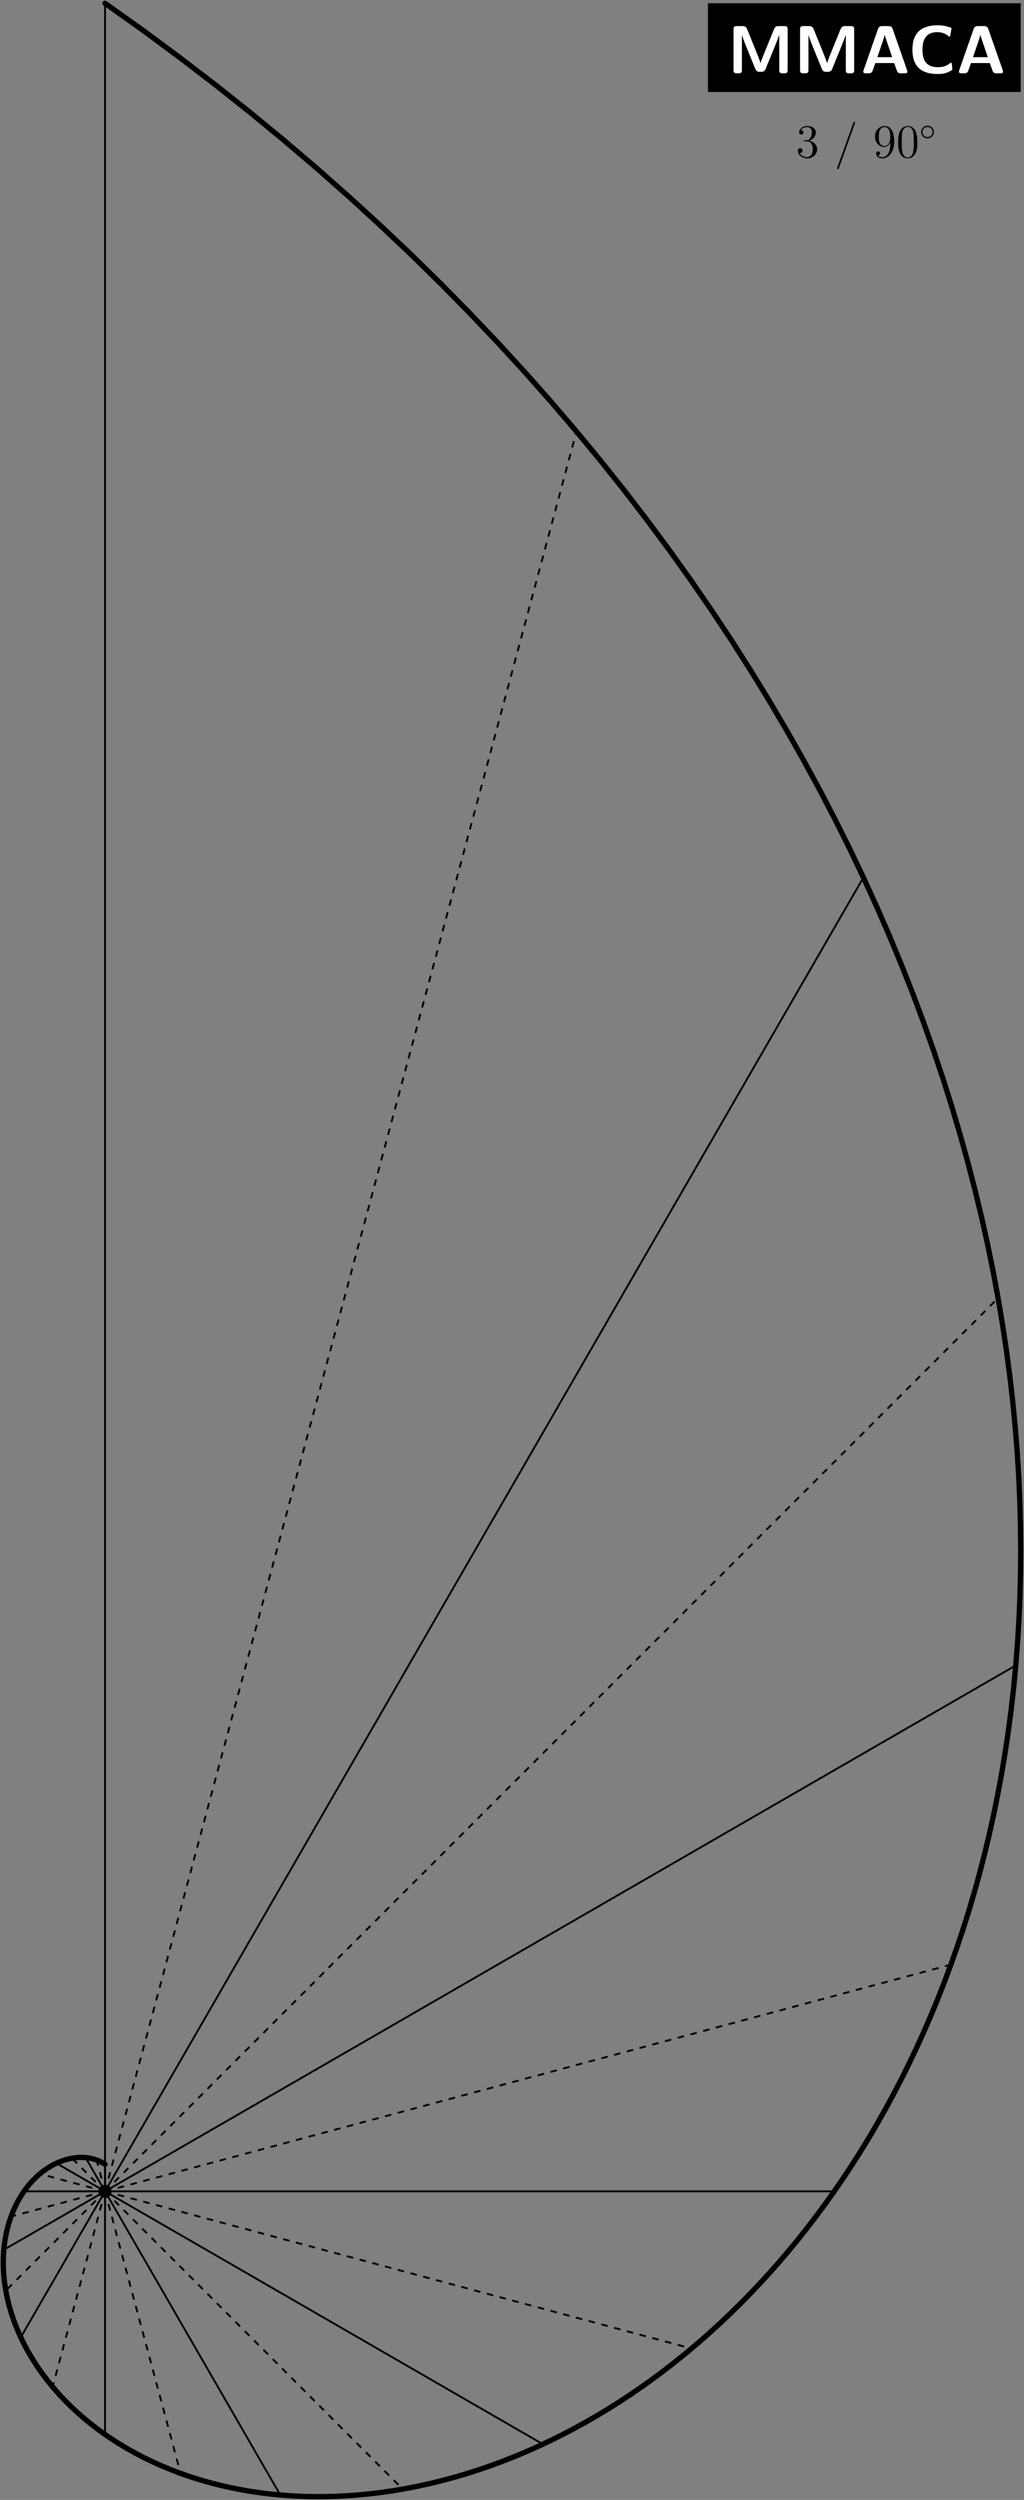 <?xml version="1.0" encoding="utf-8"?>
<svg xmlns="http://www.w3.org/2000/svg" fill="none" version="1.1" viewBox="-155.455 -379.425 310.91 758.85" x="-155.455pt" y="-379.425pt" width="310.91pt" height="758.85pt" stroke-width="0.567" stroke-miterlimit="10">
 <rect x="-155.455" y="-379.425" width="310.91" height="758.85" fill="#808080" stroke="none"/>
 <path d="M59.494 -351.496L154.455 -351.496L154.455 -378.425L59.494 -378.425Z" fill="black"/>
 <path d="M107.4 -357.165L107.967 -357.165"/>
 <g transform="matrix(1,-0,-0,1,107.683,-357.165)">
  <path d="M-40.421 -0M-30.833 -6.757C-31.267 -5.703 -32.032 -3.802 -32.197 -3.079L-32.218 -3.079C-32.404 -3.823 -33.251 -5.868 -33.685 -6.963L-36.33 -13.493C-36.681 -14.34 -37.342 -14.34 -37.714 -14.34L-39.429 -14.34C-40.173 -14.34 -40.421 -14.113 -40.421 -13.348L-40.421 -0.992C-40.421 -0.248 -40.193 -0 -39.429 -0L-38.871 -0C-38.086 -0 -37.879 -0.269 -37.879 -0.992L-37.879 -11.674L-37.858 -11.674C-37.631 -10.745 -36.701 -8.451 -36.206 -7.232L-33.809 -1.343C-33.437 -0.455 -32.941 -0.455 -32.238 -0.455C-31.536 -0.455 -31.04 -0.455 -30.668 -1.343L-28.023 -7.831C-27.817 -8.327 -26.701 -11.137 -26.556 -11.674L-26.535 -11.674L-26.535 -0.992C-26.535 -0.331 -26.391 -0 -25.544 -0L-24.986 -0C-24.201 -0 -23.994 -0.269 -23.994 -0.992L-23.994 -13.348C-23.994 -14.009 -24.139 -14.34 -24.986 -14.34L-26.721 -14.34C-27.238 -14.34 -27.755 -14.299 -28.106 -13.451ZM-28.106 -13.451" fill="#fff"/>
 </g>
 <g transform="matrix(1,-0,-0,1,107.683,-357.165)">
  <path d="M-20.217 -0M-10.63 -6.757C-11.064 -5.703 -11.828 -3.802 -11.994 -3.079L-12.014 -3.079C-12.2 -3.823 -13.047 -5.868 -13.481 -6.963L-16.126 -13.493C-16.477 -14.34 -17.139 -14.34 -17.51 -14.34L-19.225 -14.34C-19.969 -14.34 -20.217 -14.113 -20.217 -13.348L-20.217 -0.992C-20.217 -0.248 -19.99 -0 -19.225 -0L-18.668 -0C-17.882 -0 -17.676 -0.269 -17.676 -0.992L-17.676 -11.674L-17.655 -11.674C-17.428 -10.745 -16.498 -8.451 -16.002 -7.232L-13.605 -1.343C-13.233 -0.455 -12.737 -0.455 -12.035 -0.455C-11.332 -0.455 -10.836 -0.455 -10.464 -1.343L-7.82 -7.831C-7.613 -8.327 -6.497 -11.137 -6.353 -11.674L-6.332 -11.674L-6.332 -0.992C-6.332 -0.331 -6.187 -0 -5.34 -0L-4.782 -0C-3.997 -0 -3.791 -0.269 -3.791 -0.992L-3.791 -13.348C-3.791 -14.009 -3.935 -14.34 -4.782 -14.34L-6.518 -14.34C-7.035 -14.34 -7.551 -14.299 -7.902 -13.451ZM-7.902 -13.451" fill="#fff"/>
 </g>
 <g transform="matrix(1,-0,-0,1,107.683,-357.165)">
  <path d="M-1.026 -0M7.9 -13.451C7.59 -14.34 6.991 -14.34 6.578 -14.34L4.759 -14.34C4.346 -14.34 3.747 -14.34 3.437 -13.451L-0.923 -0.971C-1.026 -0.703 -1.026 -0.661 -1.026 -0.558C-1.026 -0 -0.51 -0 -0.22 -0L0.523 -0C0.895 -0 1.536 -0 1.825 -0.827L2.631 -3.12L8.355 -3.12L9.057 -1.136C9.305 -0.413 9.45 -0 10.441 -0L11.557 -0C11.847 -0 12.363 -0 12.363 -0.558C12.363 -0.661 12.363 -0.703 12.26 -0.971ZM12.26 -0.971M4.739 -9.277C5.049 -10.187 5.317 -10.972 5.482 -11.716L5.503 -11.716C5.606 -11.22 5.606 -11.178 5.772 -10.703L7.735 -4.897L3.251 -4.897ZM3.251 -4.897" fill="#fff"/>
 </g>
 <g transform="matrix(1,-0,-0,1,107.683,-357.165)">
  <path d="M13.888 -0M25.851 -2.955C25.851 -3.12 25.706 -3.203 25.624 -3.203C25.128 -3.203 24.529 -1.86 21.615 -1.86C17.979 -1.86 16.946 -4.091 16.946 -7.191C16.946 -10.269 18.061 -12.501 21.45 -12.501C23.289 -12.501 24.26 -11.778 24.818 -11.323C24.942 -11.22 25.004 -11.137 25.149 -11.137C25.231 -11.137 25.335 -11.24 25.355 -11.323L25.768 -13.617C25.789 -13.699 25.768 -13.782 25.603 -13.844C24.384 -14.299 23.124 -14.588 21.512 -14.588C16.47 -14.588 13.888 -12.129 13.888 -7.211C13.888 -2.149 16.512 0.207 21.533 0.207C23.289 0.207 24.384 -0.041 25.892 -0.971C26.058 -1.074 26.017 -1.219 26.017 -1.219ZM26.017 -1.219" fill="#fff"/>
 </g>
 <g transform="matrix(1,-0,-0,1,107.683,-357.165)">
  <path d="M28.016 -0M36.942 -13.451C36.633 -14.34 36.033 -14.34 35.62 -14.34L33.802 -14.34C33.389 -14.34 32.789 -14.34 32.479 -13.451L28.119 -0.971C28.016 -0.703 28.016 -0.661 28.016 -0.558C28.016 -0 28.533 -0 28.822 -0L29.566 -0C29.938 -0 30.578 -0 30.868 -0.827L31.674 -3.12L37.397 -3.12L38.099 -1.136C38.347 -0.413 38.492 -0 39.484 -0L40.6 -0C40.889 -0 41.406 -0 41.406 -0.558C41.406 -0.661 41.406 -0.703 41.302 -0.971ZM41.302 -0.971M33.781 -9.277C34.091 -10.187 34.36 -10.972 34.525 -11.716L34.546 -11.716C34.649 -11.22 34.649 -11.178 34.814 -10.703L36.777 -4.897L32.293 -4.897ZM32.293 -4.897" fill="#fff"/>
 </g>
 <path d="M107.4 -331.654L107.967 -331.654"/>
 <g transform="matrix(1,-0,-0,1,107.683,-331.654)">
  <path d="M-20.881 -0M-18.829 -5.15C-19.073 -5.136 -19.131 -5.122 -19.131 -4.992C-19.131 -4.849 -19.059 -4.849 -18.801 -4.849L-18.141 -4.849C-16.922 -4.849 -16.376 -3.845 -16.376 -2.468C-16.376 -0.588 -17.352 -0.086 -18.055 -0.086C-18.744 -0.086 -19.92 -0.416 -20.336 -1.363C-19.877 -1.291 -19.461 -1.549 -19.461 -2.066C-19.461 -2.482 -19.762 -2.769 -20.164 -2.769C-20.508 -2.769 -20.881 -2.568 -20.881 -2.023C-20.881 -0.746 -19.604 0.301 -18.012 0.301C-16.305 0.301 -15.042 -1.004 -15.042 -2.453C-15.042 -3.773 -16.104 -4.806 -17.481 -5.05C-16.233 -5.409 -15.43 -6.456 -15.43 -7.575C-15.43 -8.708 -16.606 -9.54 -17.997 -9.54C-19.432 -9.54 -20.494 -8.665 -20.494 -7.618C-20.494 -7.044 -20.049 -6.929 -19.834 -6.929C-19.532 -6.929 -19.188 -7.144 -19.188 -7.575C-19.188 -8.034 -19.532 -8.235 -19.848 -8.235C-19.934 -8.235 -19.963 -8.235 -20.006 -8.22C-19.461 -9.196 -18.112 -9.196 -18.041 -9.196C-17.567 -9.196 -16.635 -8.981 -16.635 -7.575C-16.635 -7.302 -16.678 -6.499 -17.094 -5.882C-17.524 -5.251 -18.012 -5.208 -18.399 -5.193ZM-18.399 -5.193" fill="black"/>
 </g>
 <g transform="matrix(1,-0,-0,1,107.683,-331.654)">
  <path d="M-8.989 -0M-3.594 -10.243C-3.523 -10.43 -3.523 -10.458 -3.523 -10.487C-3.523 -10.674 -3.666 -10.76 -3.781 -10.76C-3.967 -10.76 -4.01 -10.63 -4.082 -10.444L-8.917 3.07C-8.989 3.257 -8.989 3.285 -8.989 3.314C-8.989 3.472 -8.874 3.587 -8.716 3.587C-8.53 3.587 -8.486 3.443 -8.429 3.285ZM-8.429 3.285" fill="black"/>
 </g>
 <g transform="matrix(1,-0,-0,1,107.683,-331.654)">
  <path d="M2.531 -0M7.193 -4.175C7.193 -0.789 5.687 -0.086 4.826 -0.086C4.482 -0.086 3.722 -0.129 3.363 -0.631L3.449 -0.631C3.549 -0.603 4.066 -0.689 4.066 -1.219C4.066 -1.535 3.851 -1.808 3.478 -1.808C3.105 -1.808 2.875 -1.564 2.875 -1.191C2.875 -0.301 3.592 0.301 4.841 0.301C6.634 0.301 8.37 -1.607 8.37 -4.72C8.37 -8.579 6.763 -9.54 5.501 -9.54C3.922 -9.54 2.531 -8.22 2.531 -6.327C2.531 -4.433 3.865 -3.142 5.3 -3.142C6.361 -3.142 6.906 -3.917 7.193 -4.648ZM7.193 -4.648M5.357 -3.429C4.453 -3.429 4.066 -4.16 3.937 -4.433C3.707 -4.978 3.707 -5.667 3.707 -6.312C3.707 -7.116 3.707 -7.804 4.08 -8.393C4.338 -8.78 4.726 -9.196 5.501 -9.196C6.318 -9.196 6.734 -8.479 6.878 -8.149C7.165 -7.446 7.165 -6.226 7.165 -6.011C7.165 -4.806 6.62 -3.429 5.357 -3.429ZM5.357 -3.429" fill="black"/>
 </g>
 <g transform="matrix(1,-0,-0,1,107.683,-331.654)">
  <path d="M9.554 -0M15.393 -4.591C15.393 -5.782 15.322 -6.944 14.805 -8.034C14.217 -9.225 13.184 -9.54 12.481 -9.54C11.649 -9.54 10.63 -9.124 10.1 -7.933C9.698 -7.03 9.554 -6.14 9.554 -4.591C9.554 -3.199 9.655 -2.152 10.171 -1.133C10.731 -0.043 11.721 0.301 12.467 0.301C13.715 0.301 14.432 -0.445 14.848 -1.277C15.365 -2.353 15.393 -3.759 15.393 -4.591ZM15.393 -4.591M12.467 0.014C12.008 0.014 11.075 -0.244 10.803 -1.808C10.645 -2.668 10.645 -3.759 10.645 -4.763C10.645 -5.939 10.645 -7.001 10.874 -7.847C11.118 -8.809 11.85 -9.253 12.467 -9.253C13.012 -9.253 13.844 -8.923 14.117 -7.69C14.303 -6.872 14.303 -5.738 14.303 -4.763C14.303 -3.802 14.303 -2.711 14.145 -1.836C13.873 -0.258 12.969 0.014 12.467 0.014ZM12.467 0.014" fill="black"/>
 </g>
 <g transform="matrix(1,-0,-0,1,107.683,-331.654)">
  <path d="M16.538 -5.206M20.413 -7.697C20.413 -8.763 19.526 -9.63 18.48 -9.63C17.404 -9.63 16.538 -8.743 16.538 -7.697C16.538 -6.641 17.404 -5.764 18.48 -5.764C19.526 -5.764 20.413 -6.631 20.413 -7.697ZM20.413 -7.697M18.48 -6.163C17.614 -6.163 16.936 -6.86 16.936 -7.697C16.936 -8.534 17.624 -9.231 18.48 -9.231C19.307 -9.231 20.015 -8.554 20.015 -7.697C20.015 -6.84 19.307 -6.163 18.48 -6.163ZM18.48 -6.163" fill="black"/>
 </g>
 <g stroke-linecap="round" stroke-linejoin="round">
  <path d="M-123.564 285.752L-123.564 -378.425" stroke="black"/>
 </g>
 <g stroke-linecap="butt" stroke-linejoin="round" stroke-dasharray="2" stroke-dashoffset="0">
  <path d="M-123.564 285.752L19.576 -248.452" stroke="black"/>
 </g>
 <g stroke-linecap="round" stroke-linejoin="round">
  <path d="M-123.564 285.752L106.693 -113.065" stroke="black"/>
 </g>
 <g stroke-linecap="butt" stroke-linejoin="round" stroke-dasharray="2" stroke-dashoffset="0">
  <path d="M-123.564 285.752L147.585 14.603" stroke="black"/>
 </g>
 <g stroke-linecap="round" stroke-linejoin="round">
  <path d="M-123.564 285.752L152.961 126.101" stroke="black"/>
 </g>
 <g stroke-linecap="butt" stroke-linejoin="round" stroke-dasharray="2" stroke-dashoffset="0">
  <path d="M-123.564 285.752L133.255 216.938" stroke="black"/>
 </g>
 <g stroke-linecap="round" stroke-linejoin="round">
  <path d="M-123.564 285.752L97.829 285.752" stroke="black"/>
 </g>
 <g stroke-linecap="butt" stroke-linejoin="round" stroke-dasharray="2" stroke-dashoffset="0">
  <path d="M-123.564 285.752L54.504 333.465" stroke="black"/>
 </g>
 <g stroke-linecap="round" stroke-linejoin="round">
  <path d="M-123.564 285.752L9.375 362.505" stroke="black"/>
 </g>
 <g stroke-linecap="butt" stroke-linejoin="round" stroke-dasharray="2" stroke-dashoffset="0">
  <path d="M-123.564 285.752L-33.181 376.135" stroke="black"/>
 </g>
 <g stroke-linecap="round" stroke-linejoin="round">
  <path d="M-123.564 285.752L-70.347 377.927" stroke="black"/>
 </g>
 <g stroke-linecap="butt" stroke-linejoin="round" stroke-dasharray="2" stroke-dashoffset="0">
  <path d="M-123.564 285.752L-100.626 371.358" stroke="black"/>
 </g>
 <g stroke-linecap="round" stroke-linejoin="round">
  <path d="M-123.564 285.752L-123.564 359.55" stroke="black"/>
 </g>
 <g stroke-linecap="butt" stroke-linejoin="round" stroke-dasharray="2" stroke-dashoffset="0">
  <path d="M-123.564 285.752L-139.468 345.108" stroke="black"/>
 </g>
 <g stroke-linecap="round" stroke-linejoin="round">
  <path d="M-123.564 285.752L-149.148 330.065" stroke="black"/>
 </g>
 <g stroke-linecap="butt" stroke-linejoin="round" stroke-dasharray="2" stroke-dashoffset="0">
  <path d="M-123.564 285.752L-153.692 315.88" stroke="black"/>
 </g>
 <g stroke-linecap="round" stroke-linejoin="round">
  <path d="M-123.564 285.752L-154.289 303.491" stroke="black"/>
 </g>
 <g stroke-linecap="butt" stroke-linejoin="round" stroke-dasharray="2" stroke-dashoffset="0">
  <path d="M-123.564 285.752L-152.099 293.398" stroke="black"/>
 </g>
 <g stroke-linecap="round" stroke-linejoin="round">
  <path d="M-123.564 285.752L-148.163 285.752" stroke="black"/>
 </g>
 <g stroke-linecap="butt" stroke-linejoin="round" stroke-dasharray="2" stroke-dashoffset="0">
  <path d="M-123.564 285.752L-143.349 280.451" stroke="black"/>
 </g>
 <g stroke-linecap="round" stroke-linejoin="round">
  <path d="M-123.564 285.752L-138.335 277.224" stroke="black"/>
 </g>
 <g stroke-linecap="butt" stroke-linejoin="round" stroke-dasharray="2" stroke-dashoffset="0">
  <path d="M-123.564 285.752L-133.607 275.71" stroke="black"/>
 </g>
 <g stroke-linecap="round" stroke-linejoin="round">
  <path d="M-123.564 285.752L-129.477 275.511" stroke="black"/>
 </g>
 <g stroke-linecap="butt" stroke-linejoin="round" stroke-dasharray="2" stroke-dashoffset="0">
  <path d="M-123.564 285.752L-126.113 276.24" stroke="black"/>
 </g>
 <g stroke-linecap="round" stroke-linejoin="round">
  <path d="M-123.564 285.752L-123.564 277.552" stroke="black"/>
 </g>
 <g stroke-linecap="round" stroke-linejoin="round" stroke-width="1.604">
  <path d="M-123.564 -378.425L-112.113 -370.267L-100.944 -362.012L-90.054 -353.665L-79.441 -345.233L-69.105 -336.722L-59.042 -328.138L-49.25 -319.485L-39.728 -310.769L-30.474 -301.997L-21.484 -293.172L-12.757 -284.302L-4.29 -275.389L3.92 -266.44L11.874 -257.46L19.576 -248.452L27.027 -239.423L34.232 -230.376L41.192 -221.316L47.911 -212.247L54.39 -203.174L60.634 -194.1L66.644 -185.03L72.425 -175.968L77.978 -166.918L83.306 -157.883L88.414 -148.867L93.303 -139.874L97.978 -130.907L102.44 -121.97L106.693 -113.065L110.741 -104.197L114.586 -95.368L118.232 -86.58L121.681 -77.838L124.937 -69.144L128.003 -60.501L130.883 -51.91L133.579 -43.376L136.095 -34.9L138.434 -26.485L140.599 -18.132L142.593 -9.845L144.42 -1.626L146.083 6.524L147.585 14.603L148.93 22.608L150.119 30.538L151.158 38.392L152.048 46.166L152.793 53.861L153.397 61.474L153.861 69.004L154.191 76.449L154.387 83.809L154.455 91.081L154.396 98.266L154.215 105.361L153.913 112.366L153.494 119.279L152.961 126.101L152.317 132.829L151.564 139.464L150.707 146.004L149.748 152.449L148.689 158.799L147.533 165.052L146.284 171.208L144.945 177.268L143.517 183.229L142.004 189.093L140.408 194.859L138.733 200.527L136.981 206.096L135.154 211.566L133.255 216.938L131.287 222.211L129.252 227.385L127.153 232.461L124.992 237.438L122.772 242.317L120.495 247.097L118.164 251.78L115.78 256.364L113.347 260.852L110.866 265.242L108.34 269.536L105.771 273.733L103.162 277.835L100.513 281.841L97.829 285.752L95.109 289.569L92.357 293.292L89.575 296.922L86.764 300.46L83.927 303.905L81.066 307.26L78.182 310.523L75.276 313.697L72.352 316.782L69.411 319.779L66.454 322.688L63.483 325.51L60.5 328.247L57.507 330.898L54.504 333.465L51.494 335.949L48.479 338.351L45.459 340.671L42.436 342.91L39.411 345.07L36.387 347.152L33.364 349.155L30.343 351.082L27.326 352.933L24.314 354.709L21.309 356.412L18.311 358.041L15.322 359.599L12.343 361.087L9.375 362.505L6.419 363.854L3.476 365.136L0.547 366.351L-2.367 367.5L-5.265 368.586L-8.146 369.608L-11.01 370.568L-13.855 371.467L-16.68 372.305L-19.485 373.085L-22.269 373.806L-25.032 374.471L-27.771 375.08L-30.488 375.635L-33.181 376.135L-35.849 376.583L-38.493 376.98L-41.111 377.326L-43.702 377.623L-46.267 377.871L-48.805 378.072L-51.315 378.227L-53.796 378.337L-56.249 378.403L-58.674 378.425L-61.069 378.406L-63.434 378.345L-65.769 378.244L-68.073 378.105L-70.347 377.927L-72.59 377.712L-74.801 377.462L-76.981 377.176L-79.13 376.856L-81.246 376.503L-83.331 376.118L-85.383 375.702L-87.403 375.255L-89.39 374.779L-91.344 374.275L-93.266 373.743L-95.156 373.185L-97.012 372.6L-98.835 371.991L-100.626 371.358L-102.384 370.702L-104.108 370.024L-105.8 369.324L-107.459 368.604L-109.085 367.864L-110.679 367.105L-112.24 366.328L-113.768 365.534L-115.264 364.723L-116.727 363.896L-118.159 363.054L-119.558 362.197L-120.925 361.327L-122.26 360.445L-123.564 359.55L-124.836 358.643L-126.077 357.726L-127.287 356.799L-128.467 355.862L-129.615 354.916L-130.733 353.962L-131.821 353.001L-132.879 352.032L-133.907 351.058L-134.906 350.077L-135.876 349.092L-136.817 348.101L-137.729 347.107L-138.613 346.109L-139.468 345.108L-140.296 344.105L-141.097 343.1L-141.87 342.093L-142.617 341.085L-143.337 340.077L-144.03 339.069L-144.698 338.061L-145.341 337.054L-145.958 336.049L-146.55 335.045L-147.117 334.043L-147.66 333.044L-148.18 332.048L-148.676 331.055L-149.148 330.065L-149.598 329.08L-150.025 328.099L-150.43 327.122L-150.813 326.151L-151.175 325.185L-151.516 324.225L-151.836 323.27L-152.135 322.322L-152.415 321.38L-152.675 320.445L-152.915 319.517L-153.137 318.596L-153.34 317.683L-153.525 316.778L-153.692 315.88L-153.841 314.99L-153.973 314.109L-154.089 313.237L-154.188 312.373L-154.27 311.518L-154.337 310.672L-154.389 309.835L-154.426 309.008L-154.448 308.19L-154.455 307.382L-154.448 306.584L-154.428 305.796L-154.395 305.017L-154.348 304.249L-154.289 303.491L-154.217 302.744L-154.134 302.006L-154.039 301.28L-153.932 300.564L-153.814 299.858L-153.686 299.163L-153.547 298.479L-153.398 297.806L-153.24 297.144L-153.072 296.492L-152.894 295.851L-152.708 295.222L-152.513 294.603L-152.31 293.995L-152.099 293.398L-151.881 292.812L-151.655 292.237L-151.421 291.673L-151.181 291.12L-150.935 290.578L-150.682 290.047L-150.423 289.527L-150.158 289.017L-149.887 288.519L-149.612 288.031L-149.331 287.554L-149.046 287.088L-148.756 286.632L-148.461 286.187L-148.163 285.752L-147.861 285.328L-147.555 284.914L-147.246 284.511L-146.934 284.118L-146.619 283.735L-146.301 283.362L-145.98 283L-145.657 282.647L-145.332 282.304L-145.006 281.971L-144.677 281.648L-144.347 281.335L-144.016 281.031L-143.683 280.736L-143.349 280.451L-143.015 280.175L-142.68 279.908L-142.344 279.65L-142.008 279.401L-141.672 279.161L-141.336 278.93L-141 278.707L-140.665 278.493L-140.33 278.288L-139.995 278.09L-139.661 277.901L-139.328 277.72L-138.996 277.547L-138.665 277.382L-138.335 277.224L-138.007 277.074L-137.68 276.932L-137.354 276.797L-137.03 276.669L-136.708 276.548L-136.388 276.435L-136.07 276.328L-135.754 276.228L-135.44 276.135L-135.128 276.049L-134.819 275.968L-134.512 275.895L-134.208 275.827L-133.906 275.765L-133.607 275.71L-133.31 275.66L-133.016 275.616L-132.726 275.577L-132.438 275.544L-132.153 275.517L-131.871 275.494L-131.592 275.477L-131.316 275.465L-131.043 275.458L-130.774 275.455L-130.508 275.457L-130.245 275.464L-129.986 275.475L-129.73 275.491L-129.477 275.511L-129.228 275.534L-128.982 275.562L-128.74 275.594L-128.501 275.63L-128.266 275.669L-128.034 275.712L-127.806 275.758L-127.582 275.807L-127.361 275.86L-127.144 275.916L-126.93 275.975L-126.721 276.037L-126.514 276.102L-126.312 276.17L-126.113 276.24L-125.917 276.313L-125.726 276.389L-125.538 276.466L-125.353 276.546L-125.173 276.629L-124.996 276.713L-124.822 276.799L-124.652 276.888L-124.486 276.978L-124.324 277.07L-124.165 277.163L-124.009 277.258L-123.857 277.355L-123.709 277.453L-123.564 277.552" stroke="black"/>
 </g>
</svg>
